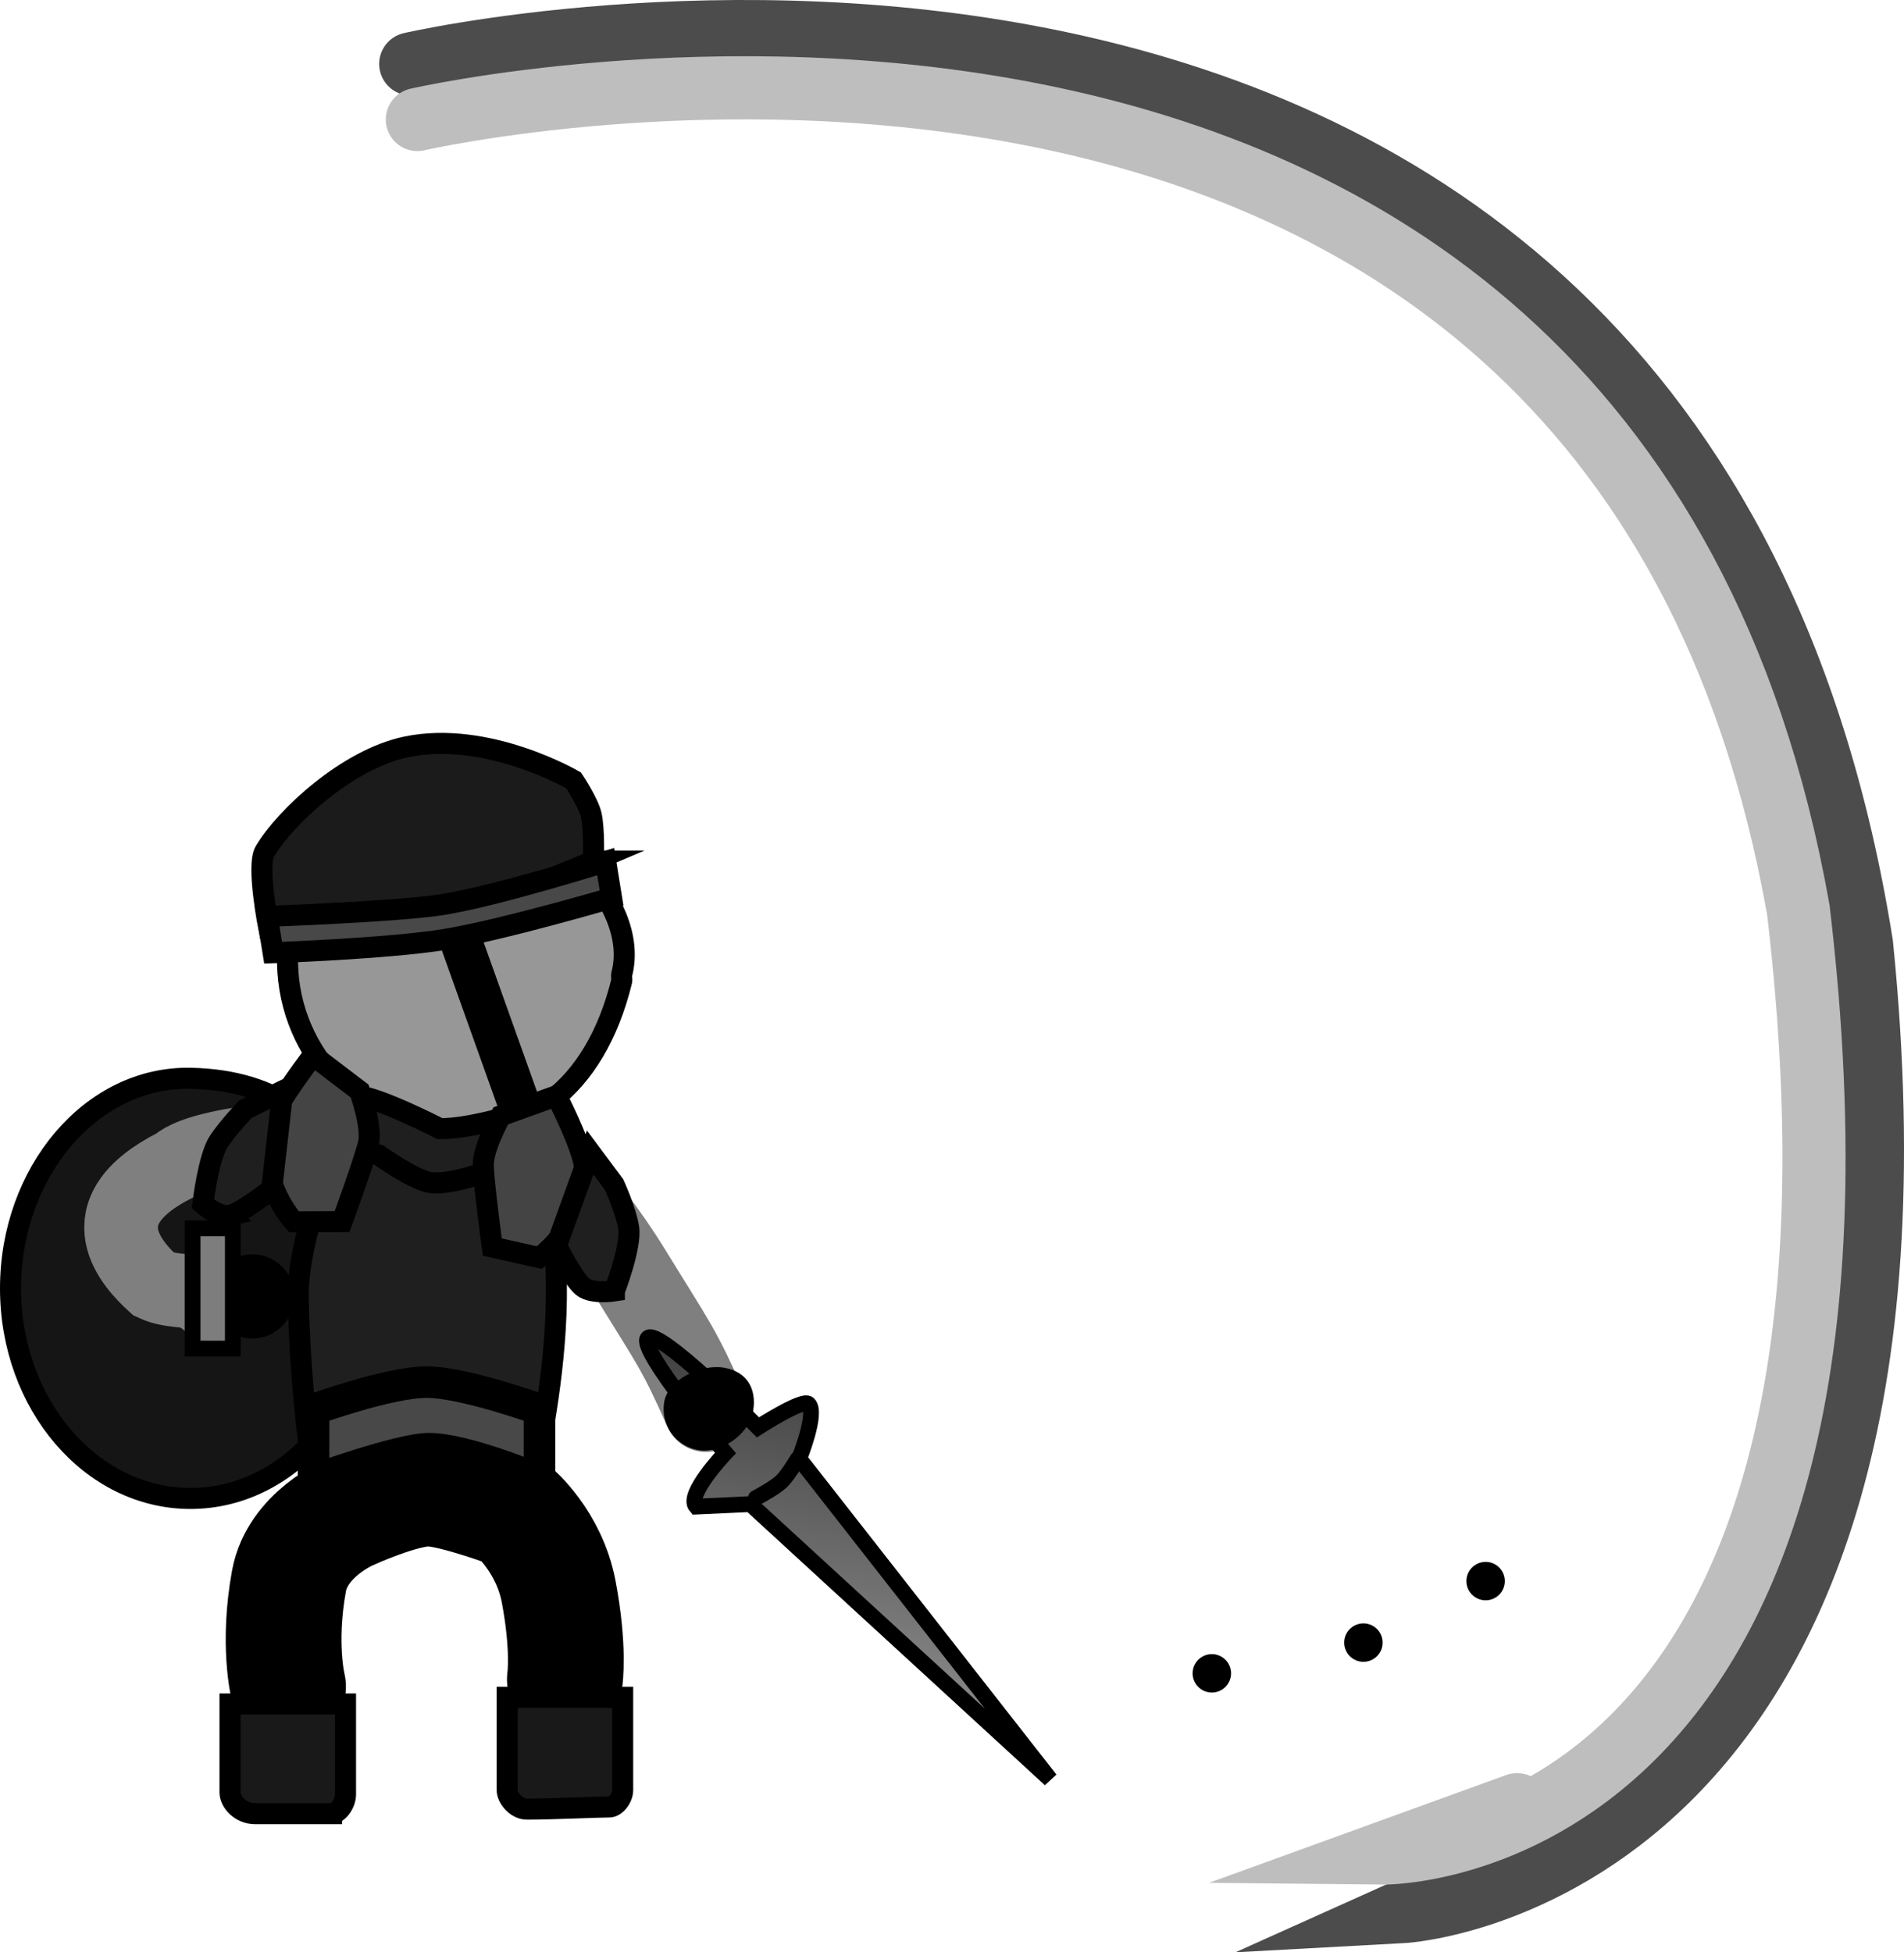 <svg version="1.1" xmlns="http://www.w3.org/2000/svg" xmlns:xlink="http://www.w3.org/1999/xlink" width="90.461" height="92.755" viewBox="0,0,90.461,92.755"><defs><linearGradient x1="263.95" y1="179.657" x2="259.532" y2="205.824" gradientUnits="userSpaceOnUse" id="color-1"><stop offset="0" stop-color="#333333"/><stop offset="1" stop-color="#b3b3b3"/></linearGradient></defs><g transform="translate(-219.763,-116.683)"><g data-paper-data="{&quot;isPaintingLayer&quot;:true}" fill-rule="nonzero" stroke-linejoin="miter" stroke-miterlimit="10" stroke-dasharray="" stroke-dashoffset="0" style="mix-blend-mode: normal"><path d="M244.452,170.608c0,0 2.897,2.726 5.221,6.51c2.121,3.455 2.324,3.596 3.632,6.549" data-paper-data="{&quot;index&quot;:null}" fill="none" stroke="#7f7f7f" stroke-width="4" stroke-linecap="round"/><path d="M228.811,187.875c-4.721,0 -8.548,-4.469 -8.548,-9.981c0,-5.512 3.829,-10.071 8.548,-9.981c8.53,0.162 8.548,8.655 8.548,9.981c0,5.512 -3.827,9.981 -8.548,9.981z" data-paper-data="{&quot;index&quot;:null}" fill="#151515" stroke="#000000" stroke-width="1" stroke-linecap="butt"/><path d="M231.243,178.426c0,0 -1.914,0.118 -1.777,-0.024c-0.336,-0.555 -1.427,-0.245 -2.389,-0.698c-0.936,-0.854 -3.49,-3.417 1.067,-5.69c1.423,-1.306 8.748,-1.47 8.748,-1.47" data-paper-data="{&quot;index&quot;:null}" fill="none" stroke="#7f7f7f" stroke-width="3.5" stroke-linecap="round"/><path d="" fill="none" stroke="#000000" stroke-width="5" stroke-linecap="round"/><path d="M233.499,161.181c0.6,-4.464 4.309,-4.176 5.584,-3.974c1.658,0.263 1.838,-2.327 3.82,-1.926c2.525,-0.042 7.325,4.134 6.403,7.678c-0.031,0.12 0.018,0.24 -0.008,0.346c-1.262,5.13 -4.623,7.608 -8.986,7.022c-4.363,-0.586 -7.413,-4.681 -6.813,-9.145z" data-paper-data="{&quot;index&quot;:null}" fill="#979797" stroke="#000000" stroke-width="1" stroke-linecap="butt"/><path d="M233.448,196.815c0,0 -0.504,-2.023 0.045,-5.022c0.406,-2.217 2.876,-3.259 2.876,-3.259c0,0 2.555,-1.173 3.815,-1.13c1.21,0.041 3.974,1.082 3.974,1.082c0,0 1.692,1.41 2.148,3.817c0.512,2.7 0.295,4.163 0.295,4.163" data-paper-data="{&quot;index&quot;:null}" fill="none" stroke="#000000" stroke-width="5.5" stroke-linecap="round"/><path d="M235.515,202.852c-0.56,0 -2.398,0 -3.636,0c-0.686,0 -1.188,-0.559 -1.188,-1.012c0,-0.922 0,-4.201 0,-4.201h5.488c0,0 0,3.4 0,4.303c0,0.415 -0.341,0.909 -0.664,0.909z" data-paper-data="{&quot;index&quot;:null}" fill="#191919" stroke="#000000" stroke-width="1" stroke-linecap="butt"/><path d="M248.707,202.533c-0.609,0 -2.689,0.103 -3.909,0.103c-0.506,0 -0.939,-0.533 -0.939,-0.909c0,-0.88 0,-4.406 0,-4.406h5.488c0,0 0,3.526 0,4.406c0,0.377 -0.327,0.806 -0.64,0.806z" data-paper-data="{&quot;index&quot;:null}" fill="#191919" stroke="#000000" stroke-width="1" stroke-linecap="butt"/><path d="M231.749,180.276c-1.105,0 -2,-0.895 -2,-2c0,-1.105 0.895,-2 2,-2c1.105,0 2,0.895 2,2c0,1.105 -0.895,2 -2,2z" data-paper-data="{&quot;index&quot;:null}" fill="#000000" stroke="none" stroke-width="0.5" stroke-linecap="butt"/><path d="M228.914,180.756v-5.714h1.911v5.714z" data-paper-data="{&quot;index&quot;:null}" fill="#7d7d7d" stroke="#000000" stroke-width="0.75" stroke-linecap="butt"/><path d="M252.837,188.264c-0.503,-0.568 1.392,-2.549 1.392,-2.549c0,0 -4.169,-4.913 -3.69,-5.458c0.479,-0.545 5.236,4.24 5.236,4.24c0,0 2.134,-1.378 2.402,-1.111c0.433,0.431 -0.444,2.597 -0.444,2.597l11.927,15.241c0,0 -11.801,-10.834 -13.508,-12.401c-0.399,-0.367 -0.739,-0.679 -0.739,-0.679z" data-paper-data="{&quot;index&quot;:null}" fill="url(#color-1)" stroke="#000000" stroke-width="0.75" stroke-linecap="round"/><path d="M257.654,186.008c0,0 -0.463,0.784 -0.766,1.067c-0.349,0.326 -1.211,0.778 -1.211,0.778" data-paper-data="{&quot;index&quot;:null}" fill="none" stroke="#000000" stroke-width="0.75" stroke-linecap="round"/><path d="M251.316,183.308c0.174,-1.083 1.742,-1.823 2.825,-1.649c1.083,0.174 1.581,0.972 1.407,2.055c-0.081,0.504 -0.412,0.981 -0.851,1.33c-0.506,0.402 -1.156,0.634 -1.735,0.54c-1.083,-0.174 -1.82,-1.193 -1.646,-2.276z" data-paper-data="{&quot;index&quot;:null}" fill="#000000" stroke="none" stroke-width="0.5" stroke-linecap="butt"/><path d="M239.278,119.721c0,0 60.05,-13.895 68.928,41.83c4.501,44.523 -21.784,45.952 -21.784,45.952l5.633,-2.532" fill="none" stroke="#4c4c4c" stroke-width="3" stroke-linecap="round"/><path d="M239.592,122.361c0,0 56.646,-13.031 65.612,37.553c5.326,45.059 -19.696,44.807 -19.696,44.807l6.332,-2.297" fill="none" stroke="#bebebe" stroke-width="3" stroke-linecap="round"/><path d="M244.332,168.878l-4.288,-12.006" data-paper-data="{&quot;index&quot;:null}" fill="none" stroke="#000000" stroke-width="2" stroke-linecap="round"/><path d="M233.93,178.393c-0.086,-3.631 2.831,-9.629 2.831,-9.629c0.895,0 3.895,1.538 3.895,1.538c1.535,0.043 4.313,-0.891 4.313,-0.891c0.768,0 1.347,6.028 1.209,9.693c-0.144,3.806 -0.981,7.247 -0.981,7.247c-0.724,0.498 -0.821,-1.155 -5.699,-0.644c-6.391,-0.221 -4.122,1.692 -4.875,0.551c-0.2,-0.61 -0.606,-4.208 -0.692,-7.865z" data-paper-data="{&quot;index&quot;:null}" fill="#1f1f1f" stroke="#000000" stroke-width="1" stroke-linecap="butt"/><path d="M243.153,175.932c0,0 -0.407,-2.983 -0.429,-3.879c-0.021,-0.841 0.831,-2.355 0.831,-2.355l2.644,-0.954c0,0 1.095,2.124 1.319,3.246c0.101,0.503 -0.138,1.809 -0.589,2.643c-0.623,1.15 -1.541,1.8 -1.541,1.8z" data-paper-data="{&quot;index&quot;:null}" fill="#444444" stroke="#000000" stroke-width="1" stroke-linecap="butt"/><path d="M233.725,174.732c0,0 -0.758,-0.831 -1.12,-2.088c-0.262,-0.911 -0.215,-2.239 -0.009,-2.708c0.46,-1.048 2.037,-3.104 2.037,-3.104l2.217,1.688c0,0 0.616,1.688 0.415,2.504c-0.213,0.871 -1.25,3.698 -1.25,3.698z" data-paper-data="{&quot;index&quot;:null}" fill="#444444" stroke="#000000" stroke-width="1" stroke-linecap="butt"/><path d="M248.954,178.017c0,0 -1.04,0.164 -1.501,-0.196c-0.457,-0.356 -1.252,-1.953 -1.252,-1.953l1.601,-4.431l1.136,1.526c0,0 0.567,1.23 0.694,2.056c0.137,0.89 -0.678,2.997 -0.678,2.997z" data-paper-data="{&quot;index&quot;:null}" fill="#1f1f1f" stroke="#000000" stroke-width="1" stroke-linecap="butt"/><path d="M230.712,174.418c-0.57,0.132 -1.309,-0.537 -1.309,-0.537c0,0 0.259,-2.227 0.759,-2.976c0.464,-0.695 1.255,-1.517 1.255,-1.517l1.782,-0.877l-0.528,4.665c0,0 -1.395,1.111 -1.96,1.241z" data-paper-data="{&quot;index&quot;:null}" fill="#1f1f1f" stroke="#000000" stroke-width="1" stroke-linecap="butt"/><path d="M239.933,185.4c-1.771,0 -5.261,0.599 -5.261,0.599v-1.349c0,0 3.578,-0.524 5.367,-0.524c1.789,0 5.367,0.524 5.367,0.524v1.349c0,0 -4.105,-0.599 -5.472,-0.599z" data-paper-data="{&quot;index&quot;:null}" fill="#1f1f1f" stroke="#000000" stroke-width="1" stroke-linecap="butt"/><path d="M242.627,172.437c0,0 -1.626,0.573 -2.46,0.421c-0.793,-0.144 -2.428,-1.31 -2.428,-1.31" data-paper-data="{&quot;index&quot;:null}" fill="none" stroke="#000000" stroke-width="1" stroke-linecap="round"/><path d="M276.426,196.184c0,-0.504 0.409,-0.913 0.913,-0.913c0.504,0 0.913,0.409 0.913,0.913c0,0.504 -0.409,0.913 -0.913,0.913c-0.504,0 -0.913,-0.409 -0.913,-0.913z" fill="#000000" stroke="none" stroke-width="0.5" stroke-linecap="butt"/><path d="M283.628,194.724c0,-0.504 0.409,-0.913 0.913,-0.913c0.504,0 0.913,0.409 0.913,0.913c0,0.504 -0.409,0.913 -0.913,0.913c-0.504,0 -0.913,-0.409 -0.913,-0.913z" fill="#000000" stroke="none" stroke-width="0.5" stroke-linecap="butt"/><path d="M289.434,191.802c0,-0.504 0.409,-0.913 0.913,-0.913c0.504,0 0.913,0.409 0.913,0.913c0,0.504 -0.409,0.913 -0.913,0.913c-0.504,0 -0.913,-0.409 -0.913,-0.913z" fill="#000000" stroke="none" stroke-width="0.5" stroke-linecap="butt"/><path d="M247.956,157.591c0,0 -5.077,2.177 -7.623,2.708c-2.592,0.54 -7.795,0.505 -7.795,0.505c0,0 -0.596,-2.987 -0.191,-3.671c0.974,-1.646 3.935,-4.385 6.722,-4.965c3.853,-0.803 7.944,1.59 7.944,1.59c0,0 0.686,1.024 0.834,1.625c0.165,0.669 0.109,2.208 0.109,2.208z" fill="#1b1b1b" stroke="#000000" stroke-width="1" stroke-linecap="butt"/><path d="M234.661,186.999v-3.349c0,0 3.578,-1.302 5.367,-1.302c1.789,0 5.367,1.302 5.367,1.302v3.349c0,0 -3.49,-1.488 -5.261,-1.488c-1.367,0 -5.472,1.488 -5.472,1.488z" fill="#484848" stroke="#000000" stroke-width="1.5" stroke-linecap="butt"/><path d="M240.782,159.661c2.653,-0.429 7.758,-2.042 7.758,-2.042l0.279,1.727c0,0 -5.251,1.538 -7.931,1.972c-2.68,0.434 -8.149,0.629 -8.149,0.629l-0.279,-1.727c0,0 6.274,-0.228 8.322,-0.559z" data-paper-data="{&quot;index&quot;:null}" fill="#484848" stroke="#000000" stroke-width="1" stroke-linecap="butt"/></g></g></svg>